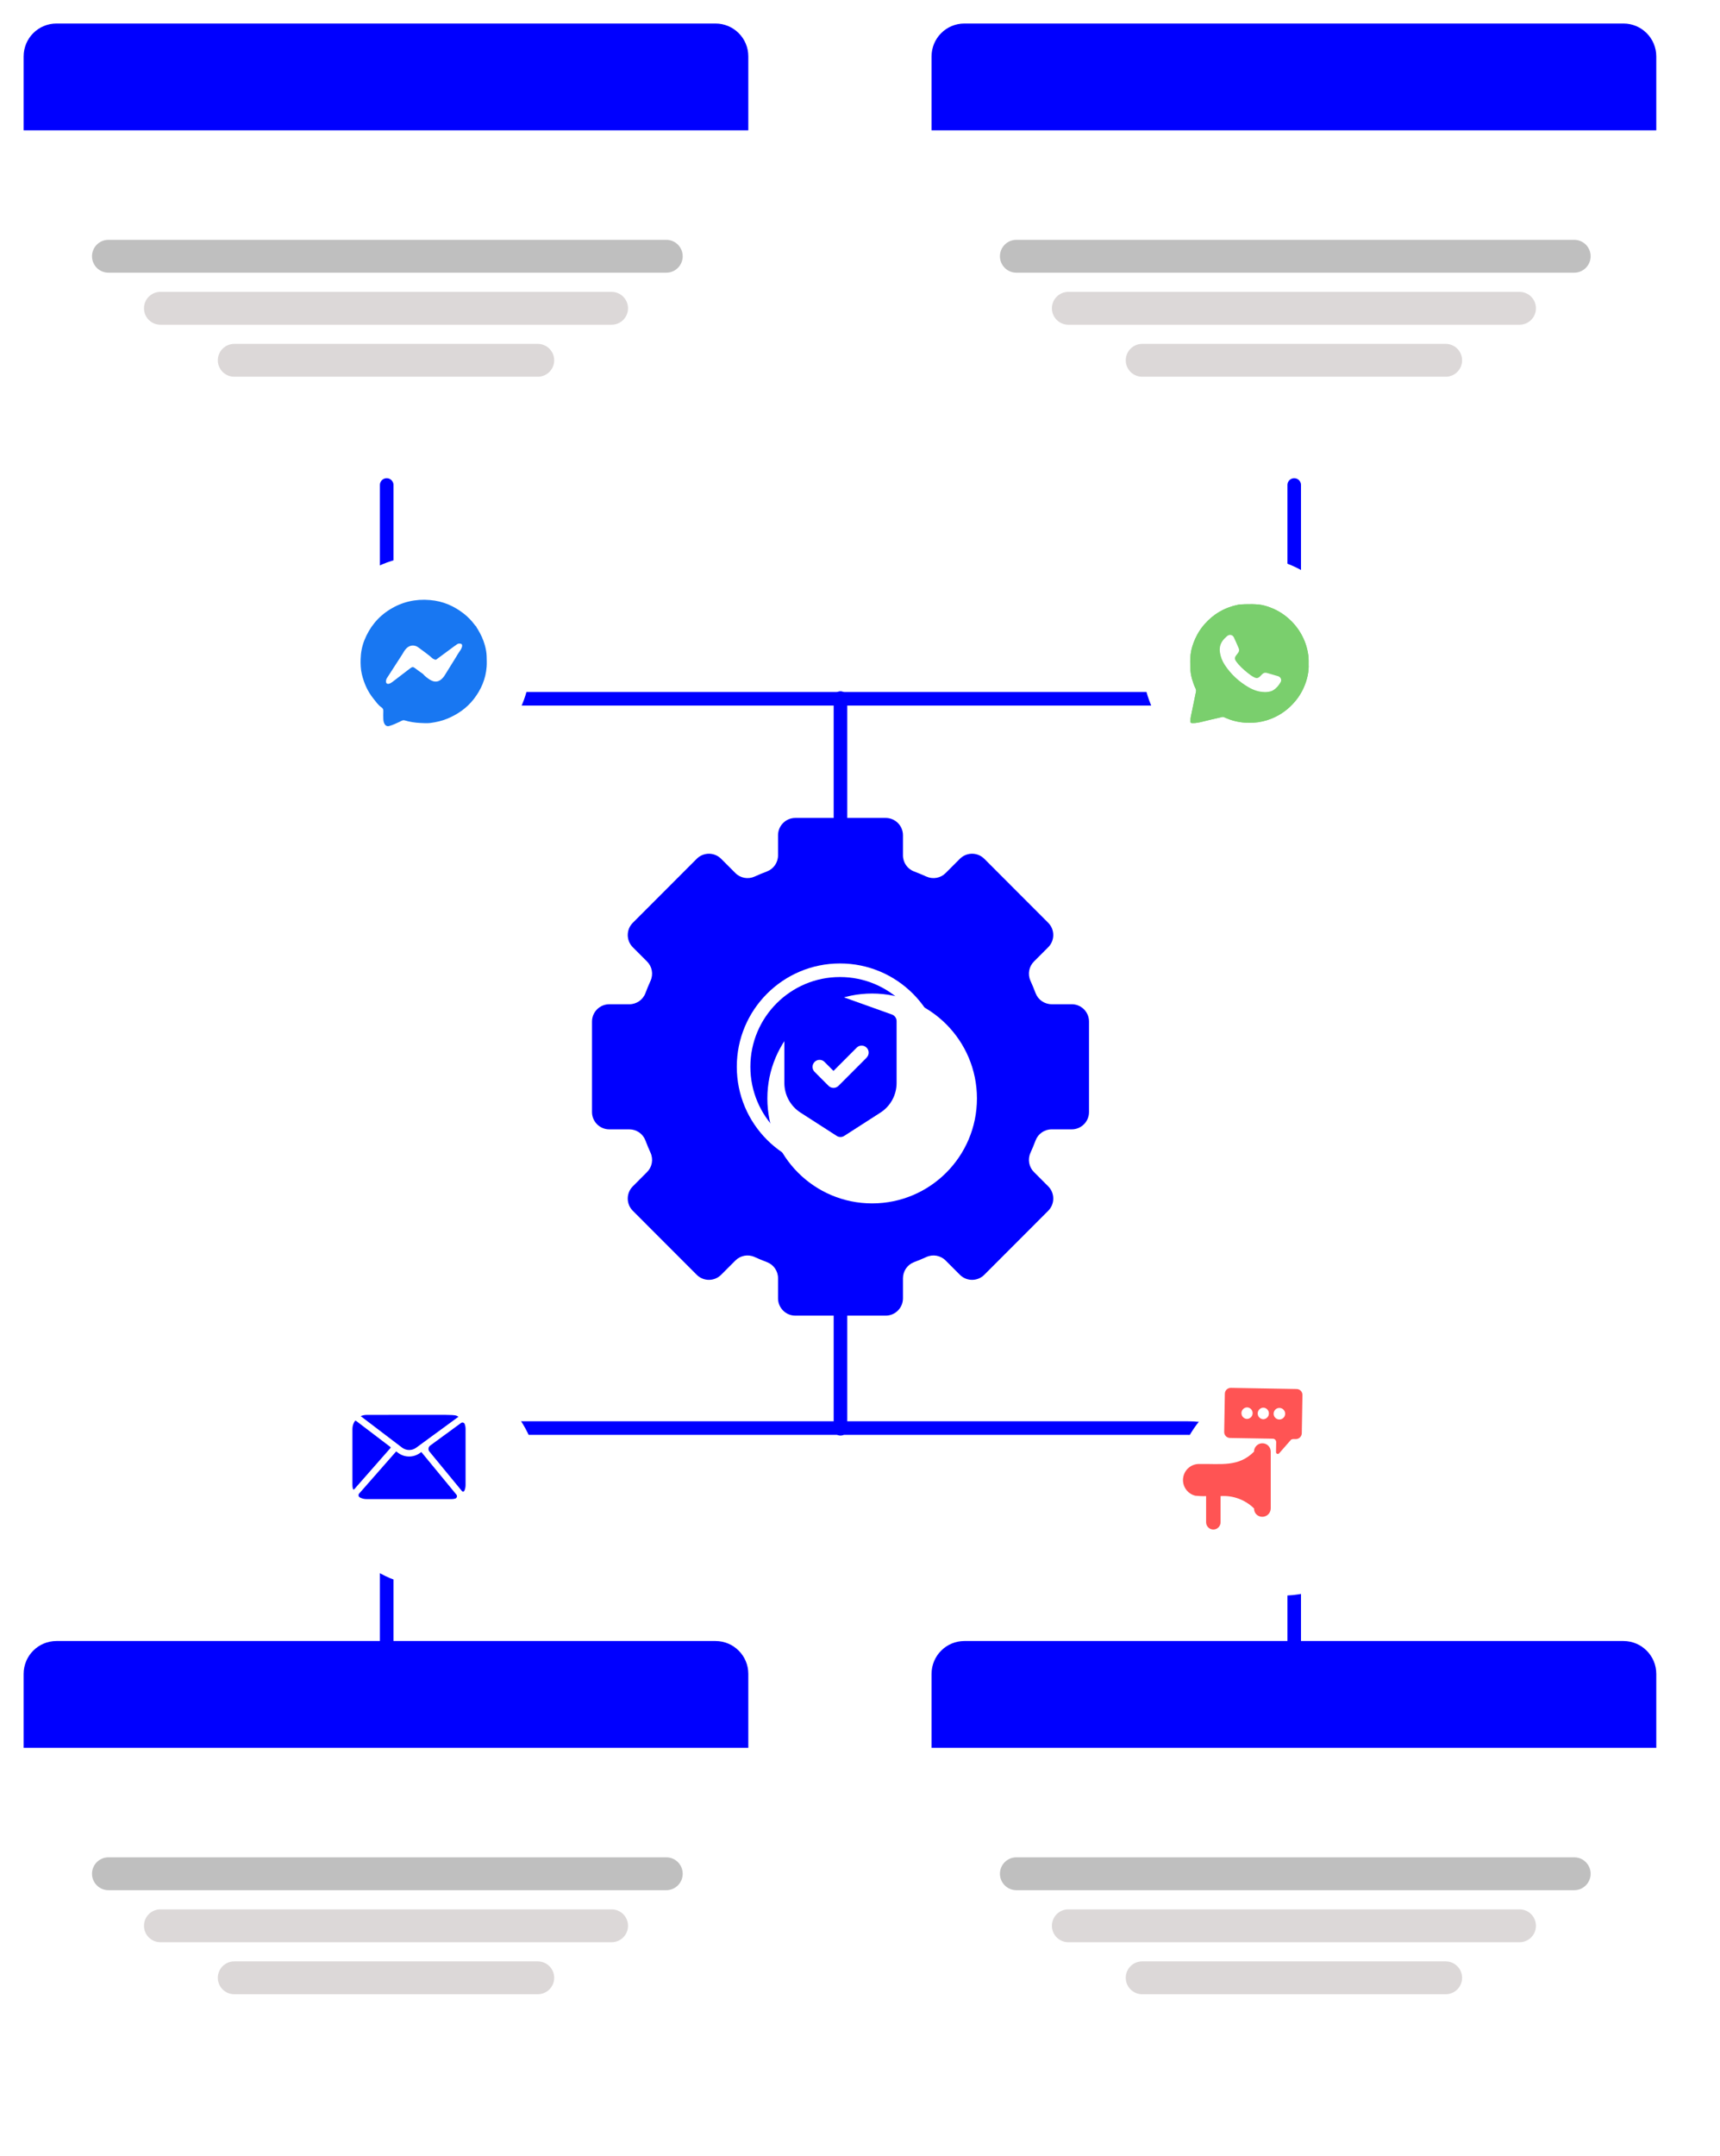 <svg width="380" height="476" viewBox="0 0 380 476" fill="none" xmlns="http://www.w3.org/2000/svg">
<g clip-path="url(#clip0_855_1219)">
<g filter="url(#filter0_d_855_1219)">
<path d="M358.672 362.352H213.058C209.055 362.352 205.81 365.599 205.81 369.605V454.87C205.81 458.876 209.055 462.123 213.058 462.123H358.672C362.675 462.123 365.92 458.876 365.92 454.87V369.605C365.92 365.599 362.675 362.352 358.672 362.352Z" fill="white"/>
</g>
<g filter="url(#filter1_d_855_1219)">
<path d="M158.084 362.352H12.469C8.467 362.352 5.222 365.599 5.222 369.605V454.87C5.222 458.876 8.467 462.123 12.469 462.123H158.084C162.086 462.123 165.331 458.876 165.331 454.87V369.605C165.331 365.599 162.086 362.352 158.084 362.352Z" fill="white"/>
</g>
<path d="M224.54 410.116H347.794C349.795 410.116 351.418 411.74 351.418 413.742C351.418 415.745 349.795 417.369 347.794 417.369H224.54C222.539 417.369 220.916 415.745 220.916 413.742C220.916 411.74 222.539 410.116 224.54 410.116Z" fill="#BFBFBF"/>
<path d="M23.951 410.116H147.206C149.207 410.116 150.83 411.74 150.83 413.742C150.83 415.745 149.207 417.369 147.206 417.369H23.951C21.951 417.369 20.328 415.745 20.328 413.742C20.328 411.74 21.951 410.116 23.951 410.116Z" fill="#BFBFBF"/>
<path d="M236.021 421.606H335.715C337.715 421.606 339.339 423.231 339.339 425.233C339.339 427.235 337.715 428.86 335.715 428.86H236.021C234.021 428.86 232.397 427.235 232.397 425.233C232.397 423.231 234.021 421.606 236.021 421.606Z" fill="#DCD8D8"/>
<path d="M35.433 421.606H135.126C137.127 421.606 138.75 423.231 138.75 425.233C138.75 427.235 137.127 428.86 135.126 428.86H35.433C33.432 428.86 31.809 427.235 31.809 425.233C31.809 423.231 33.432 421.606 35.433 421.606Z" fill="#DCD8D8"/>
<path d="M252.335 433.091H319.401C321.402 433.091 323.025 434.715 323.025 436.717C323.025 438.72 321.402 440.344 319.401 440.344H252.335C250.335 440.344 248.711 438.72 248.711 436.717C248.711 434.715 250.335 433.091 252.335 433.091Z" fill="#DCD8D8"/>
<path d="M51.747 433.091H118.813C120.814 433.091 122.437 434.715 122.437 436.717C122.437 438.72 120.814 440.344 118.813 440.344H51.747C49.746 440.344 48.123 438.72 48.123 436.717C48.123 434.715 49.746 433.091 51.747 433.091Z" fill="#DCD8D8"/>
<path d="M213.064 362.352H358.672C362.673 362.352 365.92 365.601 365.92 369.605V385.932H205.81V369.605C205.81 365.601 209.056 362.352 213.058 362.352H213.064Z" fill="#0000FF"/>
<path d="M12.469 362.352H158.077C162.079 362.352 165.325 365.601 165.325 369.605V385.932H5.222V369.605C5.222 365.601 8.468 362.352 12.469 362.352Z" fill="#0000FF"/>
<g filter="url(#filter2_d_855_1219)">
<path d="M358.672 5.194H213.058C209.055 5.194 205.81 8.442 205.81 12.448V97.712C205.81 101.718 209.055 104.965 213.058 104.965H358.672C362.675 104.965 365.92 101.718 365.92 97.712V12.448C365.92 8.442 362.675 5.194 358.672 5.194Z" fill="white"/>
</g>
<g filter="url(#filter3_d_855_1219)">
<path d="M158.084 5.194H12.469C8.467 5.194 5.222 8.442 5.222 12.448V97.712C5.222 101.718 8.467 104.965 12.469 104.965H158.084C162.086 104.965 165.331 101.718 165.331 97.712V12.448C165.331 8.442 162.086 5.194 158.084 5.194Z" fill="white"/>
</g>
<path d="M224.54 52.958H347.794C349.795 52.958 351.418 54.583 351.418 56.585C351.418 58.587 349.795 60.211 347.794 60.211H224.54C222.539 60.211 220.916 58.587 220.916 56.585C220.916 54.583 222.539 52.958 224.54 52.958Z" fill="#BFBFBF"/>
<path d="M23.951 52.958H147.206C149.207 52.958 150.83 54.583 150.83 56.585C150.83 58.587 149.207 60.211 147.206 60.211H23.951C21.951 60.211 20.328 58.587 20.328 56.585C20.328 54.583 21.951 52.958 23.951 52.958Z" fill="#BFBFBF"/>
<path d="M236.021 64.449H335.715C337.715 64.449 339.339 66.073 339.339 68.075C339.339 70.078 337.715 71.702 335.715 71.702H236.021C234.021 71.702 232.397 70.078 232.397 68.075C232.397 66.073 234.021 64.449 236.021 64.449Z" fill="#DCD8D8"/>
<path d="M35.433 64.449H135.126C137.127 64.449 138.75 66.073 138.75 68.075C138.75 70.078 137.127 71.702 135.126 71.702H35.433C33.432 71.702 31.809 70.078 31.809 68.075C31.809 66.073 33.432 64.449 35.433 64.449Z" fill="#DCD8D8"/>
<path d="M252.335 75.933H319.401C321.402 75.933 323.025 77.558 323.025 79.56C323.025 81.562 321.402 83.186 319.401 83.186H252.335C250.335 83.186 248.711 81.562 248.711 79.56C248.711 77.558 250.335 75.933 252.335 75.933Z" fill="#DCD8D8"/>
<path d="M51.747 75.933H118.813C120.814 75.933 122.437 77.558 122.437 79.56C122.437 81.562 120.814 83.186 118.813 83.186H51.747C49.746 83.186 48.123 81.562 48.123 79.56C48.123 77.558 49.746 75.933 51.747 75.933Z" fill="#DCD8D8"/>
<path d="M213.064 5.194H358.672C362.673 5.194 365.92 8.443 365.92 12.448V28.774H205.81V12.448C205.81 8.443 209.056 5.194 213.058 5.194H213.064Z" fill="#0000FF"/>
<path d="M12.469 5.194H158.077C162.079 5.194 165.325 8.443 165.325 12.448V28.774H5.222V12.448C5.222 8.443 8.468 5.194 12.469 5.194Z" fill="#0000FF"/>
<path d="M185.684 268.292V315.489" stroke="#0000FF" stroke-width="3" stroke-linecap="round" stroke-linejoin="round"/>
<path d="M85.431 362.541V338.936C85.431 325.896 95.994 315.331 109.017 315.331H262.345C275.374 315.331 285.931 325.903 285.931 338.936V362.541" stroke="#0000FF" stroke-width="3" stroke-linecap="round" stroke-linejoin="round"/>
<path d="M185.684 201.349V154.146" stroke="#0000FF" stroke-width="3" stroke-linecap="round" stroke-linejoin="round"/>
<path d="M85.431 107.094V130.699C85.431 143.738 95.994 154.303 109.017 154.303H262.345C275.374 154.303 285.931 143.732 285.931 130.699V107.094" stroke="#0000FF" stroke-width="3" stroke-linecap="round" stroke-linejoin="round"/>
<path d="M240.595 245.543V225.565C240.595 223.456 238.884 221.743 236.776 221.743H232.347C230.774 221.743 229.365 220.78 228.799 219.313C228.446 218.375 228.063 217.455 227.654 216.549C227.006 215.107 227.32 213.413 228.44 212.305L231.58 209.163C233.071 207.671 233.071 205.253 231.58 203.761L217.462 189.632C215.971 188.14 213.555 188.14 212.064 189.632L208.924 192.774C207.811 193.895 206.125 194.209 204.684 193.561C203.778 193.152 202.859 192.768 201.922 192.415C200.456 191.855 199.487 190.438 199.493 188.864V184.431C199.493 182.322 197.782 180.609 195.675 180.609H175.712C173.604 180.609 171.893 182.322 171.893 184.431V188.864C171.893 190.438 170.931 191.848 169.465 192.415C168.527 192.768 167.609 193.152 166.703 193.561C165.262 194.209 163.57 193.895 162.462 192.774L159.323 189.632C157.832 188.14 155.416 188.14 153.925 189.632L139.807 203.761C138.316 205.253 138.316 207.671 139.807 209.163L142.946 212.305C144.066 213.419 144.381 215.107 143.733 216.549C143.324 217.455 142.94 218.375 142.588 219.313C142.028 220.786 140.612 221.749 139.04 221.749H134.61C132.503 221.749 130.792 223.462 130.792 225.571V245.549C130.792 247.659 132.503 249.371 134.61 249.371H139.04C140.612 249.371 142.022 250.335 142.588 251.802C142.94 252.74 143.324 253.659 143.733 254.566C144.381 256.008 144.066 257.701 142.946 258.809L139.807 261.951C138.316 263.443 138.316 265.861 139.807 267.353L153.925 281.482C155.416 282.975 157.832 282.975 159.323 281.482L162.462 278.34C163.576 277.22 165.262 276.905 166.703 277.553C167.609 277.963 168.527 278.347 169.465 278.699C170.931 279.26 171.899 280.676 171.893 282.25V286.683C171.893 288.792 173.604 290.505 175.712 290.505H195.675C197.782 290.505 199.493 288.792 199.493 286.683V282.25C199.493 280.676 200.456 279.266 201.922 278.699C202.859 278.347 203.778 277.963 204.684 277.553C206.125 276.905 207.817 277.22 208.924 278.34L212.064 281.482C213.555 282.975 215.971 282.975 217.462 281.482L231.58 267.353C233.071 265.861 233.071 263.443 231.58 261.951L228.44 258.809C227.32 257.695 227.006 256.008 227.654 254.566C228.063 253.659 228.446 252.74 228.799 251.802C229.359 250.335 230.774 249.365 232.347 249.371H236.776C238.884 249.371 240.595 247.659 240.595 245.549" fill="#0000FF"/>
<path d="M185.577 256.864C197.339 256.864 206.873 247.322 206.873 235.551C206.873 223.78 197.339 214.238 185.577 214.238C173.815 214.238 164.281 223.78 164.281 235.551C164.281 247.322 173.815 256.864 185.577 256.864Z" stroke="white" stroke-width="3" stroke-linecap="round" stroke-linejoin="round"/>
<g filter="url(#filter4_d_855_1219)">
<path d="M276.261 345.327C289.291 345.327 299.854 334.756 299.854 321.716C299.854 308.676 289.291 298.104 276.261 298.104C263.231 298.104 252.668 308.676 252.668 321.716C252.668 334.756 263.231 345.327 276.261 345.327Z" fill="white"/>
</g>
<path d="M287.749 308.034L287.605 316.471C287.586 317.201 286.988 317.774 286.265 317.768C285.9 317.761 285.384 317.686 285.132 318.013L282.597 320.91C282.452 321.073 282.207 321.092 282.043 320.947C281.955 320.872 281.905 320.759 281.911 320.645L281.949 318.441C281.955 318.026 281.628 317.686 281.213 317.68L271.744 317.516C271.021 317.503 270.448 316.905 270.461 316.187L270.605 307.738C270.618 307.014 271.216 306.441 271.933 306.453L286.466 306.705C287.189 306.718 287.762 307.31 287.749 308.034ZM275.532 310.76C274.827 310.773 274.261 311.352 274.273 312.057C274.28 312.731 274.814 313.285 275.487 313.316C276.192 313.304 276.758 312.724 276.746 312.019C276.739 311.346 276.205 310.791 275.532 310.76ZM279.124 310.823C278.419 310.836 277.853 311.415 277.866 312.12C277.872 312.794 278.407 313.348 279.08 313.379C279.784 313.367 280.351 312.787 280.338 312.082C280.332 311.409 279.797 310.854 279.124 310.823ZM282.723 310.886C282.018 310.848 281.42 311.39 281.382 312.095C281.345 312.8 281.886 313.398 282.59 313.436C283.295 313.474 283.893 312.932 283.931 312.227C283.931 312.214 283.931 312.196 283.931 312.183C283.943 311.497 283.408 310.924 282.723 310.886Z" fill="#FF5454"/>
<path d="M277.563 334.384C277.23 334.037 277.047 333.565 277.06 333.08C275.097 331.154 272.404 330.159 269.661 330.354V336.134C269.661 337.016 268.944 337.733 268.063 337.733C267.182 337.733 266.465 337.016 266.465 336.134V330.354C265.673 330.386 264.874 330.354 264.081 330.266C262.175 329.806 260.998 327.886 261.457 325.978C261.835 324.398 263.238 323.277 264.855 323.258C269.831 323.183 273.637 323.976 277.047 320.538C277.047 319.518 277.878 318.687 278.897 318.687C279.916 318.687 280.747 319.518 280.747 320.538V333.074C280.734 334.107 279.891 334.938 278.859 334.925C278.375 334.925 277.909 334.724 277.563 334.384Z" fill="#FF5454"/>
<g filter="url(#filter5_d_855_1219)">
<path d="M185.684 258.721C198.471 258.721 208.836 248.347 208.836 235.551C208.836 222.754 198.471 212.38 185.684 212.38C172.897 212.38 162.532 222.754 162.532 235.551C162.532 248.347 172.897 258.721 185.684 258.721Z" fill="white"/>
</g>
<path fill-rule="evenodd" clip-rule="evenodd" d="M185.168 220.138C185.508 220.018 185.873 220.018 186.213 220.138L197.059 224.016C197.675 224.236 198.084 224.822 198.084 225.477V239.146C198.084 241.784 196.744 244.24 194.523 245.669L186.521 250.813C186.011 251.141 185.357 251.141 184.847 250.813L176.851 245.669C174.636 244.24 173.29 241.784 173.29 239.146V225.477C173.29 224.822 173.699 224.236 174.316 224.016L185.162 220.138H185.168ZM191.434 233.549C192.051 232.957 192.076 231.975 191.485 231.358C190.893 230.741 189.912 230.715 189.295 231.307C189.276 231.326 189.264 231.339 189.245 231.358L184.143 236.464L182.142 234.462C181.525 233.864 180.544 233.882 179.953 234.499C179.368 235.104 179.368 236.055 179.953 236.659L183.054 239.763C183.658 240.368 184.64 240.368 185.244 239.763L191.441 233.561L191.434 233.549Z" fill="#0000FF"/>
<g filter="url(#filter6_d_855_1219)">
<path d="M276.054 170.164C289.084 170.164 299.646 159.593 299.646 146.553C299.646 133.512 289.084 122.941 276.054 122.941C263.024 122.941 252.461 133.512 252.461 146.553C252.461 159.593 263.024 170.164 276.054 170.164Z" fill="white"/>
</g>
<path d="M289.134 147.063C289.121 147.988 288.995 148.901 288.756 149.795C288.246 151.69 287.378 153.397 286.107 154.895C284.698 156.564 282.987 157.829 280.967 158.654C279.665 159.183 278.306 159.498 276.891 159.58C274.84 159.693 272.851 159.403 270.964 158.591C270.033 158.194 270.341 158.251 269.372 158.471C268.007 158.78 266.642 159.101 265.283 159.441C264.773 159.567 264.251 159.605 263.735 159.699H263.377C262.999 159.567 262.999 159.567 262.999 159.151C262.999 158.515 263.175 157.911 263.295 157.3C263.603 155.758 263.924 154.221 264.245 152.679C264.295 152.421 264.226 152.207 264.119 151.986C263.792 151.325 263.565 150.626 263.358 149.921C263.125 149.115 263.005 148.29 262.98 147.447C262.949 146.471 262.936 145.501 263.043 144.531C263.182 143.316 263.559 142.164 264.056 141.05C264.591 139.853 265.289 138.764 266.157 137.788C267.107 136.724 268.183 135.805 269.423 135.087C270.693 134.344 272.059 133.834 273.499 133.544C273.934 133.456 274.374 133.456 274.808 133.431C275.903 133.374 276.997 133.387 278.092 133.488C278.904 133.563 279.684 133.796 280.451 134.067C281.974 134.608 283.345 135.414 284.566 136.466C285.711 137.448 286.661 138.594 287.416 139.897C288.278 141.39 288.819 142.989 289.045 144.695C289.146 145.476 289.127 146.263 289.121 147.05L289.134 147.063Z" fill="#7ACF6D"/>
<path d="M289.134 147.063C289.121 147.988 288.995 148.901 288.756 149.795C288.246 151.69 287.378 153.397 286.107 154.895C284.698 156.564 282.987 157.829 280.967 158.654C279.665 159.183 278.306 159.498 276.89 159.58C274.839 159.693 272.851 159.403 270.964 158.591C270.033 158.194 270.341 158.251 269.372 158.471C268.007 158.78 266.642 159.101 265.283 159.441C264.773 159.567 264.251 159.605 263.735 159.699C264.314 159.491 264.918 159.391 265.516 159.246C267.007 158.881 268.504 158.541 269.995 158.182C270.159 158.144 270.303 158.15 270.461 158.22C277.048 161.317 284.824 158.49 287.863 151.879C288.869 149.694 289.278 147.396 288.951 145.01C288.209 139.633 285.239 136.025 280.181 134.105C274.896 132.543 270.285 133.683 266.459 137.668C264.452 139.753 263.37 142.315 263.081 145.199C262.842 147.579 263.244 149.864 264.276 152.03C264.383 152.257 264.427 152.458 264.371 152.71C263.93 154.788 263.509 156.872 263.075 158.956C263.005 159.284 263.1 159.523 263.37 159.699C262.993 159.567 262.993 159.567 262.993 159.151C262.993 158.515 263.169 157.911 263.288 157.3C263.597 155.758 263.918 154.221 264.238 152.679C264.289 152.421 264.22 152.207 264.113 151.986C263.785 151.325 263.559 150.626 263.351 149.921C263.119 149.115 262.999 148.29 262.974 147.447C262.942 146.471 262.93 145.501 263.037 144.531C263.175 143.316 263.553 142.164 264.05 141.05C264.585 139.853 265.283 138.764 266.151 137.788C267.101 136.724 268.177 135.805 269.416 135.087C270.687 134.344 272.052 133.834 273.493 133.544C273.927 133.456 274.368 133.456 274.802 133.431C275.896 133.374 276.991 133.387 278.086 133.488C278.897 133.563 279.678 133.796 280.445 134.067C281.968 134.608 283.339 135.414 284.56 136.466C285.705 137.448 286.655 138.594 287.41 139.897C288.272 141.39 288.813 142.989 289.039 144.695C289.14 145.476 289.121 146.263 289.115 147.05L289.134 147.063Z" fill="#7ACF6D"/>
<path d="M276.104 156.664C274.387 156.664 272.82 156.299 271.373 155.525C270.832 155.235 270.354 155.16 269.756 155.33C268.8 155.607 267.819 155.802 266.85 156.029C266.56 156.098 266.554 156.098 266.617 155.814C266.862 154.624 267.101 153.441 267.359 152.257C267.403 152.062 267.378 151.898 267.284 151.722C266.724 150.689 266.271 149.619 266.051 148.454C265.692 146.584 265.812 144.739 266.491 142.957C267.68 139.816 269.888 137.681 273.097 136.73C276.715 135.66 280.011 136.397 282.855 138.903C284.742 140.565 285.856 142.68 286.139 145.18C286.554 148.876 285.309 151.955 282.484 154.36C280.999 155.626 279.25 156.337 277.312 156.583C276.884 156.639 276.457 156.62 276.111 156.664H276.104Z" fill="#7ACF6D"/>
<path d="M279.388 152.799C278.117 152.792 276.935 152.377 275.827 151.734C273.726 150.507 271.971 148.889 270.618 146.855C270.052 145.999 269.674 145.067 269.523 144.04C269.341 142.806 269.725 141.786 270.599 140.93C270.763 140.766 270.933 140.609 271.103 140.458C271.6 140.023 272.311 140.137 272.594 140.735C272.977 141.534 273.323 142.353 273.676 143.172C273.82 143.512 273.764 143.845 273.537 144.141C273.38 144.343 273.223 144.544 273.072 144.752C272.763 145.167 272.757 145.552 273.053 145.98C273.77 147.006 274.695 147.824 275.664 148.605C276.129 148.983 276.614 149.329 277.155 149.594C277.602 149.808 277.966 149.757 278.325 149.411C278.501 149.241 278.677 149.059 278.847 148.882C279.143 148.58 279.489 148.479 279.898 148.593C280.71 148.826 281.521 149.052 282.333 149.298C282.924 149.48 283.22 150.085 282.937 150.595C282.534 151.325 282.006 151.967 281.276 152.408C280.703 152.748 280.068 152.805 279.388 152.811V152.799Z" fill="white"/>
<g filter="url(#filter7_d_855_1219)">
<path d="M93.603 169.994C106.633 169.994 117.196 159.423 117.196 146.383C117.196 133.343 106.633 122.771 93.603 122.771C80.574 122.771 70.011 133.343 70.011 146.383C70.011 159.423 80.574 169.994 93.603 169.994Z" fill="white"/>
</g>
<path d="M105.557 138.953C106.224 140.049 106.771 141.213 107.111 142.447C107.325 143.222 107.489 144.034 107.514 144.871C107.533 145.659 107.57 146.439 107.514 147.226C107.312 149.902 106.306 152.257 104.676 154.354C103.135 156.343 101.141 157.722 98.832 158.686C97.624 159.189 96.365 159.466 95.095 159.636C94.352 159.737 93.585 159.668 92.823 159.636C91.678 159.586 90.552 159.403 89.451 159.082C88.96 158.937 88.614 159.233 88.243 159.403C87.532 159.731 86.828 160.064 86.073 160.285C85.595 160.455 85.173 160.279 84.928 159.8C84.758 159.466 84.695 159.107 84.689 158.736C84.676 158.188 84.657 157.634 84.689 157.086C84.714 156.696 84.607 156.406 84.28 156.192C83.544 155.701 83.059 154.952 82.518 154.284C81.228 152.698 80.417 150.853 79.945 148.882C79.687 147.799 79.643 146.66 79.674 145.526C79.712 144.097 79.976 142.706 80.492 141.402C81.631 138.531 83.493 136.208 86.142 134.571C88.853 132.89 91.804 132.222 94.981 132.493C96.397 132.613 97.762 132.934 99.071 133.481C100.247 133.979 101.336 134.627 102.355 135.408C103.343 136.164 104.198 137.045 104.928 138.046C105.054 138.223 105.28 138.33 105.312 138.575C105.387 138.695 105.469 138.814 105.545 138.928C105.545 138.94 105.557 138.953 105.563 138.966L105.557 138.953ZM96.051 145.646C96.026 145.558 95.957 145.551 95.881 145.564C95.504 145.407 95.239 145.086 94.937 144.84C94.264 144.299 93.559 143.795 92.867 143.279C92.509 143.014 92.144 142.706 91.704 142.599C90.98 142.416 90.338 142.643 89.797 143.159C89.376 143.562 89.13 144.091 88.816 144.576C87.696 146.301 86.576 148.026 85.469 149.757C85.33 149.971 85.28 150.242 85.28 150.5C85.28 150.878 85.538 151.073 85.903 150.985C86.198 150.916 86.45 150.765 86.696 150.576C87.992 149.581 89.288 148.586 90.59 147.598C91.087 147.22 91.288 147.207 91.773 147.598C92.308 148.026 92.88 148.397 93.434 148.8C93.862 149.298 94.377 149.701 94.918 150.047C96.057 150.777 97.02 150.639 97.919 149.575C98.064 149.405 98.19 149.222 98.303 149.033C99.115 147.73 99.926 146.42 100.738 145.111C100.939 144.777 101.122 144.437 101.348 144.116C101.612 143.732 101.902 143.348 102.047 142.894C102.141 142.605 102.141 142.24 101.839 142.158C101.6 142.095 101.26 142.051 100.996 142.252C100.801 142.397 100.587 142.529 100.392 142.674C99.171 143.574 97.951 144.487 96.724 145.381C96.529 145.52 96.347 145.747 96.051 145.652V145.646Z" fill="#1877F2"/>
<g filter="url(#filter8_d_855_1219)">
<path d="M90.357 345.327C103.387 345.327 113.95 334.756 113.95 321.716C113.95 308.676 103.387 298.104 90.357 298.104C77.327 298.104 66.764 308.676 66.764 321.716C66.764 334.756 77.327 345.327 90.357 345.327Z" fill="white"/>
</g>
<path d="M86.255 319.745L78.271 328.831C78.177 328.938 78.007 328.894 77.975 328.761C77.9 328.497 77.862 328.22 77.862 327.937V315.508C77.862 314.884 78.057 314.274 78.41 313.77C78.466 313.688 78.579 313.675 78.655 313.732L86.23 319.493C86.312 319.556 86.324 319.669 86.255 319.745Z" fill="#0000FF"/>
<path d="M101.291 312.832L91.936 319.676C91.017 320.35 89.734 320.337 88.828 319.644L79.693 312.7C80.083 312.523 80.517 312.423 80.97 312.423C101.285 312.423 100.335 312.259 101.291 312.832Z" fill="#0000FF"/>
<path d="M102.858 315.508V327.937C102.858 328.365 102.764 328.793 102.588 329.183C102.493 329.391 102.21 329.429 102.065 329.253L94.874 320.52C94.541 320.11 94.617 319.506 95.044 319.191L101.864 314.204C102.147 313.997 102.544 314.123 102.669 314.45C102.795 314.784 102.858 315.143 102.858 315.508Z" fill="#0000FF"/>
<path d="M100.832 330.027C101.09 330.342 100.933 330.814 100.536 330.915C100.285 330.984 100.02 331.015 99.75 331.015H80.97C80.454 331.015 79.951 330.889 79.51 330.65C79.19 330.48 79.114 330.065 79.347 329.794L87.507 320.507C87.614 320.387 88.463 321.609 90.394 321.609C91.238 321.609 92.081 321.35 92.792 320.828C93.062 320.626 93.075 320.608 93.106 320.645L100.826 330.02L100.832 330.027Z" fill="#0000FF"/>
</g>
<defs>
<filter id="filter0_d_855_1219" x="202.81" y="359.352" width="180.109" height="119.771" filterUnits="userSpaceOnUse" color-interpolation-filters="sRGB">
<feFlood flood-opacity="0" result="BackgroundImageFix"/>
<feColorMatrix in="SourceAlpha" type="matrix" values="0 0 0 0 0 0 0 0 0 0 0 0 0 0 0 0 0 0 127 0" result="hardAlpha"/>
<feOffset dx="7" dy="7"/>
<feGaussianBlur stdDeviation="5"/>
<feColorMatrix type="matrix" values="0 0 0 0 0.659 0 0 0 0 0.659 0 0 0 0 0.659 0 0 0 0.25 0"/>
<feBlend mode="normal" in2="BackgroundImageFix" result="effect1_dropShadow_855_1219"/>
<feBlend mode="normal" in="SourceGraphic" in2="effect1_dropShadow_855_1219" result="shape"/>
</filter>
<filter id="filter1_d_855_1219" x="2.222" y="359.352" width="180.109" height="119.771" filterUnits="userSpaceOnUse" color-interpolation-filters="sRGB">
<feFlood flood-opacity="0" result="BackgroundImageFix"/>
<feColorMatrix in="SourceAlpha" type="matrix" values="0 0 0 0 0 0 0 0 0 0 0 0 0 0 0 0 0 0 127 0" result="hardAlpha"/>
<feOffset dx="7" dy="7"/>
<feGaussianBlur stdDeviation="5"/>
<feColorMatrix type="matrix" values="0 0 0 0 0.659 0 0 0 0 0.659 0 0 0 0 0.659 0 0 0 0.25 0"/>
<feBlend mode="normal" in2="BackgroundImageFix" result="effect1_dropShadow_855_1219"/>
<feBlend mode="normal" in="SourceGraphic" in2="effect1_dropShadow_855_1219" result="shape"/>
</filter>
<filter id="filter2_d_855_1219" x="202.81" y="2.194" width="180.109" height="119.771" filterUnits="userSpaceOnUse" color-interpolation-filters="sRGB">
<feFlood flood-opacity="0" result="BackgroundImageFix"/>
<feColorMatrix in="SourceAlpha" type="matrix" values="0 0 0 0 0 0 0 0 0 0 0 0 0 0 0 0 0 0 127 0" result="hardAlpha"/>
<feOffset dx="7" dy="7"/>
<feGaussianBlur stdDeviation="5"/>
<feColorMatrix type="matrix" values="0 0 0 0 0.659 0 0 0 0 0.659 0 0 0 0 0.659 0 0 0 0.25 0"/>
<feBlend mode="normal" in2="BackgroundImageFix" result="effect1_dropShadow_855_1219"/>
<feBlend mode="normal" in="SourceGraphic" in2="effect1_dropShadow_855_1219" result="shape"/>
</filter>
<filter id="filter3_d_855_1219" x="2.222" y="2.194" width="180.109" height="119.771" filterUnits="userSpaceOnUse" color-interpolation-filters="sRGB">
<feFlood flood-opacity="0" result="BackgroundImageFix"/>
<feColorMatrix in="SourceAlpha" type="matrix" values="0 0 0 0 0 0 0 0 0 0 0 0 0 0 0 0 0 0 127 0" result="hardAlpha"/>
<feOffset dx="7" dy="7"/>
<feGaussianBlur stdDeviation="5"/>
<feColorMatrix type="matrix" values="0 0 0 0 0.659 0 0 0 0 0.659 0 0 0 0 0.659 0 0 0 0.25 0"/>
<feBlend mode="normal" in2="BackgroundImageFix" result="effect1_dropShadow_855_1219"/>
<feBlend mode="normal" in="SourceGraphic" in2="effect1_dropShadow_855_1219" result="shape"/>
</filter>
<filter id="filter4_d_855_1219" x="249.668" y="295.104" width="67.186" height="67.222" filterUnits="userSpaceOnUse" color-interpolation-filters="sRGB">
<feFlood flood-opacity="0" result="BackgroundImageFix"/>
<feColorMatrix in="SourceAlpha" type="matrix" values="0 0 0 0 0 0 0 0 0 0 0 0 0 0 0 0 0 0 127 0" result="hardAlpha"/>
<feOffset dx="7" dy="7"/>
<feGaussianBlur stdDeviation="5"/>
<feColorMatrix type="matrix" values="0 0 0 0 0.659 0 0 0 0 0.659 0 0 0 0 0.659 0 0 0 0.25 0"/>
<feBlend mode="normal" in2="BackgroundImageFix" result="effect1_dropShadow_855_1219"/>
<feBlend mode="normal" in="SourceGraphic" in2="effect1_dropShadow_855_1219" result="shape"/>
</filter>
<filter id="filter5_d_855_1219" x="159.532" y="209.38" width="66.305" height="66.341" filterUnits="userSpaceOnUse" color-interpolation-filters="sRGB">
<feFlood flood-opacity="0" result="BackgroundImageFix"/>
<feColorMatrix in="SourceAlpha" type="matrix" values="0 0 0 0 0 0 0 0 0 0 0 0 0 0 0 0 0 0 127 0" result="hardAlpha"/>
<feOffset dx="7" dy="7"/>
<feGaussianBlur stdDeviation="5"/>
<feColorMatrix type="matrix" values="0 0 0 0 0.659 0 0 0 0 0.659 0 0 0 0 0.659 0 0 0 0.25 0"/>
<feBlend mode="normal" in2="BackgroundImageFix" result="effect1_dropShadow_855_1219"/>
<feBlend mode="normal" in="SourceGraphic" in2="effect1_dropShadow_855_1219" result="shape"/>
</filter>
<filter id="filter6_d_855_1219" x="240.461" y="110.941" width="71.186" height="71.222" filterUnits="userSpaceOnUse" color-interpolation-filters="sRGB">
<feFlood flood-opacity="0" result="BackgroundImageFix"/>
<feColorMatrix in="SourceAlpha" type="matrix" values="0 0 0 0 0 0 0 0 0 0 0 0 0 0 0 0 0 0 127 0" result="hardAlpha"/>
<feOffset/>
<feGaussianBlur stdDeviation="6"/>
<feColorMatrix type="matrix" values="0 0 0 0 0.659 0 0 0 0 0.659 0 0 0 0 0.659 0 0 0 0.45 0"/>
<feBlend mode="normal" in2="BackgroundImageFix" result="effect1_dropShadow_855_1219"/>
<feBlend mode="normal" in="SourceGraphic" in2="effect1_dropShadow_855_1219" result="shape"/>
</filter>
<filter id="filter7_d_855_1219" x="58.011" y="110.771" width="71.186" height="71.222" filterUnits="userSpaceOnUse" color-interpolation-filters="sRGB">
<feFlood flood-opacity="0" result="BackgroundImageFix"/>
<feColorMatrix in="SourceAlpha" type="matrix" values="0 0 0 0 0 0 0 0 0 0 0 0 0 0 0 0 0 0 127 0" result="hardAlpha"/>
<feOffset/>
<feGaussianBlur stdDeviation="6"/>
<feColorMatrix type="matrix" values="0 0 0 0 0.659 0 0 0 0 0.659 0 0 0 0 0.659 0 0 0 0.45 0"/>
<feBlend mode="normal" in2="BackgroundImageFix" result="effect1_dropShadow_855_1219"/>
<feBlend mode="normal" in="SourceGraphic" in2="effect1_dropShadow_855_1219" result="shape"/>
</filter>
<filter id="filter8_d_855_1219" x="57.764" y="289.104" width="75.186" height="75.222" filterUnits="userSpaceOnUse" color-interpolation-filters="sRGB">
<feFlood flood-opacity="0" result="BackgroundImageFix"/>
<feColorMatrix in="SourceAlpha" type="matrix" values="0 0 0 0 0 0 0 0 0 0 0 0 0 0 0 0 0 0 127 0" result="hardAlpha"/>
<feOffset dx="5" dy="5"/>
<feGaussianBlur stdDeviation="7"/>
<feColorMatrix type="matrix" values="0 0 0 0 0 0 0 0 0 0 0 0 0 0 0 0 0 0 0.25 0"/>
<feBlend mode="normal" in2="BackgroundImageFix" result="effect1_dropShadow_855_1219"/>
<feBlend mode="normal" in="SourceGraphic" in2="effect1_dropShadow_855_1219" result="shape"/>
</filter>
<clipPath id="clip0_855_1219">
<rect width="380" height="476" fill="white"/>
</clipPath>
</defs>
</svg>
